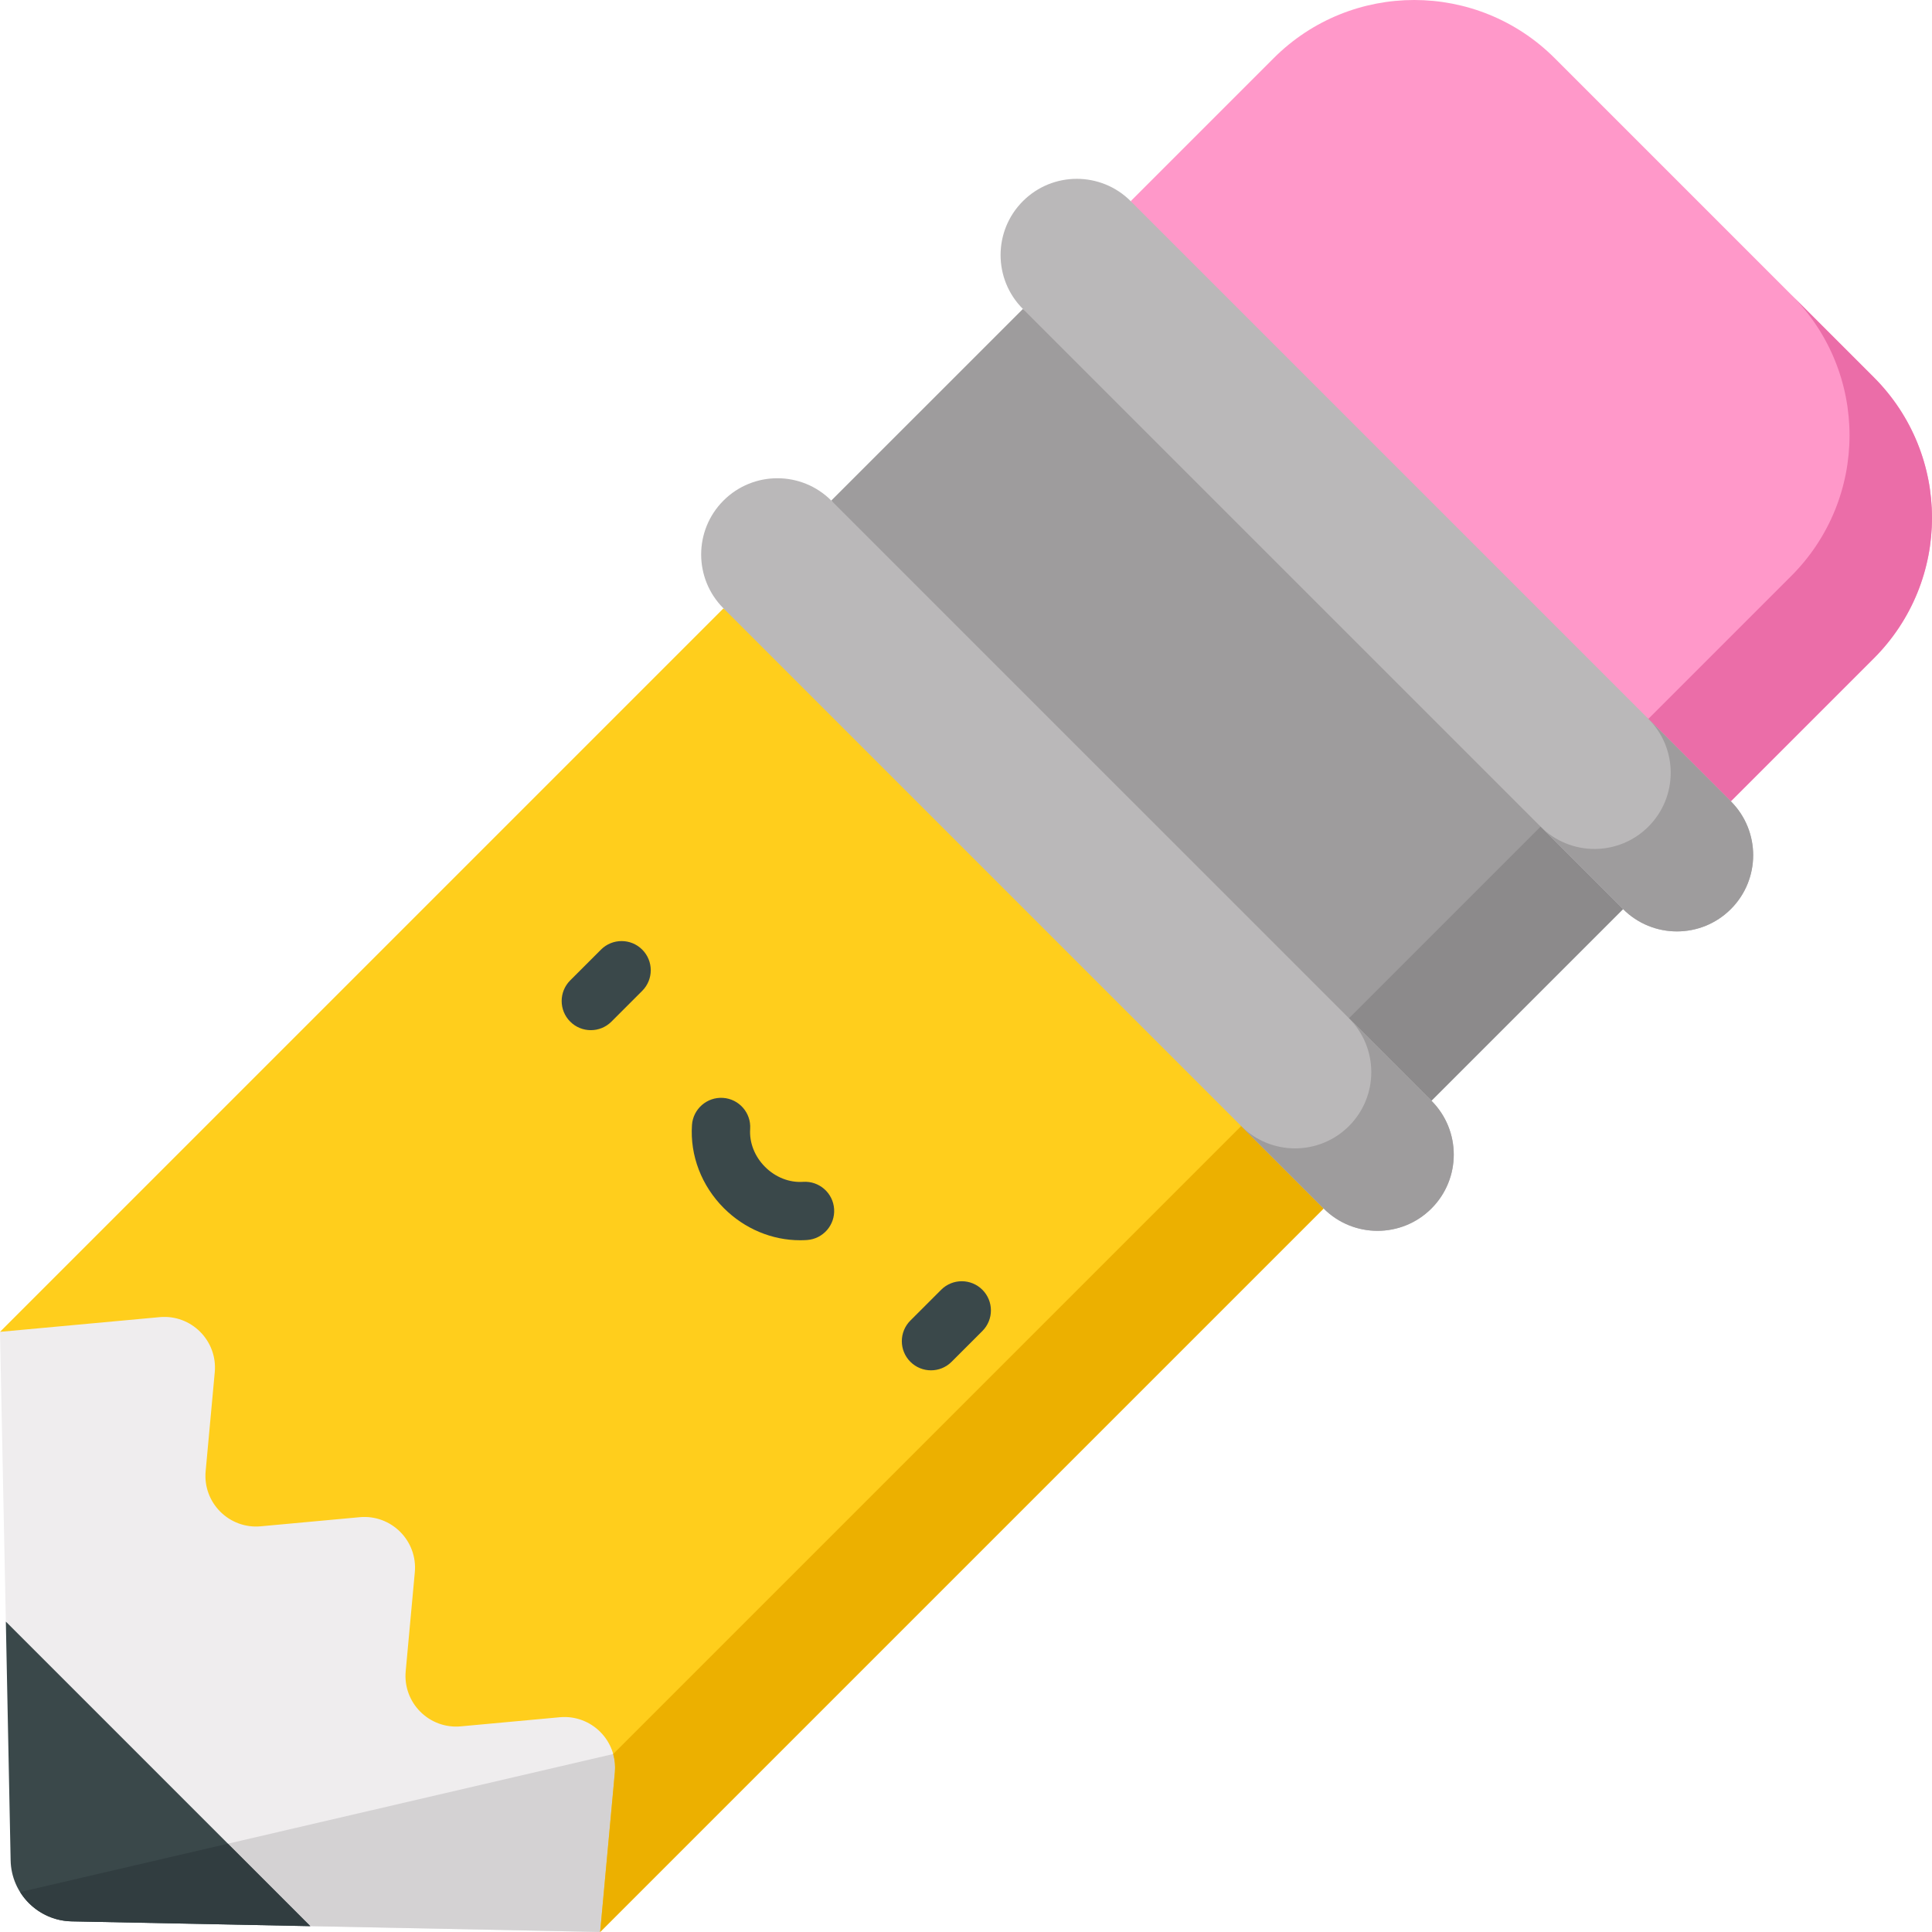 <?xml version="1.0" encoding="iso-8859-1"?>
<!-- Generator: Adobe Illustrator 19.0.0, SVG Export Plug-In . SVG Version: 6.00 Build 0)  -->
<svg version="1.1" id="Capa_1" xmlns="http://www.w3.org/2000/svg" xmlns:xlink="http://www.w3.org/1999/xlink" x="0px" y="0px"
	 viewBox="0 0 512.001 512.001" style="enable-background:new 0 0 512.001 512.001;" xml:space="preserve">
<path style="fill:#FF98C9;" d="M496.571,99.976L412.025,15.43c-20.573-20.573-53.928-20.573-74.501,0l-37.876,37.876l65.24,93.807
	l93.807,65.24l37.876-37.876C517.144,153.904,517.144,120.549,496.571,99.976z"/>
<path style="fill:#EB6DA8;" d="M496.57,99.976l-21.853-21.853c20.573,20.573,20.573,53.928,0,74.501l-37.876,37.876l-80.918-56.276
	l8.964,12.89l93.807,65.239l37.876-37.876C517.144,153.904,517.144,120.549,496.57,99.976z"/>
<polygon style="fill:#9E9C9D;" points="220.298,132.655 271.081,81.873 364.888,147.112 430.127,240.919 379.345,291.702 
	285.538,226.463 "/>
<polygon style="fill:#8C8A8B;" points="364.888,147.113 351.998,138.148 408.274,219.066 357.491,269.849 276.574,213.573 
	285.538,226.463 379.345,291.702 430.127,240.919 "/>
<path style="fill:#3A484A;" d="M59.432,452.568L1.549,429.744l1.267,63.244c0.171,8.871,7.325,16.024,16.195,16.195l63.244,1.267
	L59.432,452.568z"/>
<polygon style="fill:#EFEDEE;" points="159.043,511.997 82.256,510.452 1.549,429.744 0.003,352.957 96.69,323.657 199.398,426.365 
	"/>
<polygon style="fill:#D4D2D3;" points="199.397,426.365 177.543,404.512 162.497,464.844 60.403,488.597 82.256,510.451 
	159.043,511.997 "/>
<path style="fill:#313D40;" d="M19.011,509.184l63.244,1.267l-21.853-21.853L5.334,501.41C8.2,505.99,13.235,509.072,19.011,509.184
	z"/>
<path style="fill:#BAB8B9;" d="M458.694,212.352L299.648,53.306c-7.888-7.888-20.679-7.888-28.567,0
	c-7.888,7.888-7.888,20.679,0,28.567l159.047,159.047c7.888,7.888,20.679,7.888,28.567,0
	C466.583,233.031,466.583,220.24,458.694,212.352z"/>
<path style="fill:#9E9C9D;" d="M458.694,212.352l-21.853-21.853c7.889,7.889,7.889,20.679,0,28.567
	c-7.888,7.888-20.678,7.888-28.567,0l21.853,21.853c7.889,7.889,20.679,7.889,28.567,0
	C466.583,233.031,466.583,220.241,458.694,212.352z"/>
<path style="fill:#FFCE1C;" d="M285.538,226.462l-93.807-65.24L0,352.953c0,0,25.023-2.305,42.309-3.896
	c8.367-0.771,15.373,6.243,14.603,14.609l-2.414,26.212c-0.771,8.366,6.242,15.38,14.609,14.609l26.212-2.414
	c8.367-0.771,15.38,6.242,14.609,14.609l-2.414,26.212c-0.771,8.367,6.242,15.38,14.609,14.609l26.212-2.414
	c8.366-0.771,15.38,6.237,14.609,14.603c-1.593,17.284-3.897,42.307-3.897,42.307l191.731-191.731L285.538,226.462z"/>
<path style="fill:#ECB000;" d="M350.778,320.269l-65.24-93.806l-12.89-8.964l56.276,80.918L162.497,464.844
	c0.428,1.527,0.603,3.156,0.447,4.848c-1.593,17.285-3.897,42.309-3.897,42.309L350.778,320.269z"/>
<g>
	<path style="fill:#3A484A;" d="M156.575,273.005c-1.977,0-3.955-0.754-5.463-2.263c-3.018-3.017-3.018-7.91-0.001-10.927
		l8.157-8.157c3.018-3.017,7.911-3.017,10.926,0c3.018,3.017,3.018,7.91,0.001,10.927l-8.157,8.157
		C160.53,272.251,158.552,273.005,156.575,273.005z"/>
	<path style="fill:#3A484A;" d="M246.721,363.152c-1.978,0-3.955-0.754-5.464-2.263c-3.017-3.017-3.017-7.91,0.001-10.927
		l8.158-8.157c3.017-3.017,7.91-3.016,10.926,0c3.017,3.017,3.017,7.91-0.001,10.927l-8.158,8.157
		C250.676,362.397,248.698,363.152,246.721,363.152z"/>
	<path style="fill:#3A484A;" d="M212.026,328.679c-7.456,0-14.73-3.044-20.196-8.509c-5.912-5.913-8.992-13.942-8.449-22.028
		c0.286-4.259,3.999-7.476,8.227-7.191c4.258,0.286,7.477,3.969,7.191,8.227c-0.244,3.638,1.197,7.306,3.957,10.066
		c2.759,2.759,6.43,4.201,10.065,3.957c4.262-0.286,7.941,2.934,8.227,7.191c0.285,4.258-2.934,7.941-7.191,8.227
		C213.246,328.66,212.636,328.679,212.026,328.679z"/>
</g>
<path style="fill:#BAB8B9;" d="M379.345,291.702L220.298,132.655c-7.888-7.888-20.679-7.888-28.567,0s-7.888,20.679,0,28.567
	l159.047,159.047c7.888,7.888,20.679,7.888,28.567,0C387.234,312.381,387.234,299.591,379.345,291.702z"/>
<path style="fill:#9E9C9D;" d="M379.345,291.702l-21.853-21.853c7.889,7.889,7.889,20.679,0,28.567
	c-7.889,7.889-20.679,7.889-28.567,0l21.853,21.853c7.889,7.889,20.679,7.889,28.567,0
	C387.234,312.381,387.234,299.591,379.345,291.702z"/>
<g>
</g>
<g>
</g>
<g>
</g>
<g>
</g>
<g>
</g>
<g>
</g>
<g>
</g>
<g>
</g>
<g>
</g>
<g>
</g>
<g>
</g>
<g>
</g>
<g>
</g>
<g>
</g>
<g>
</g>
</svg>
